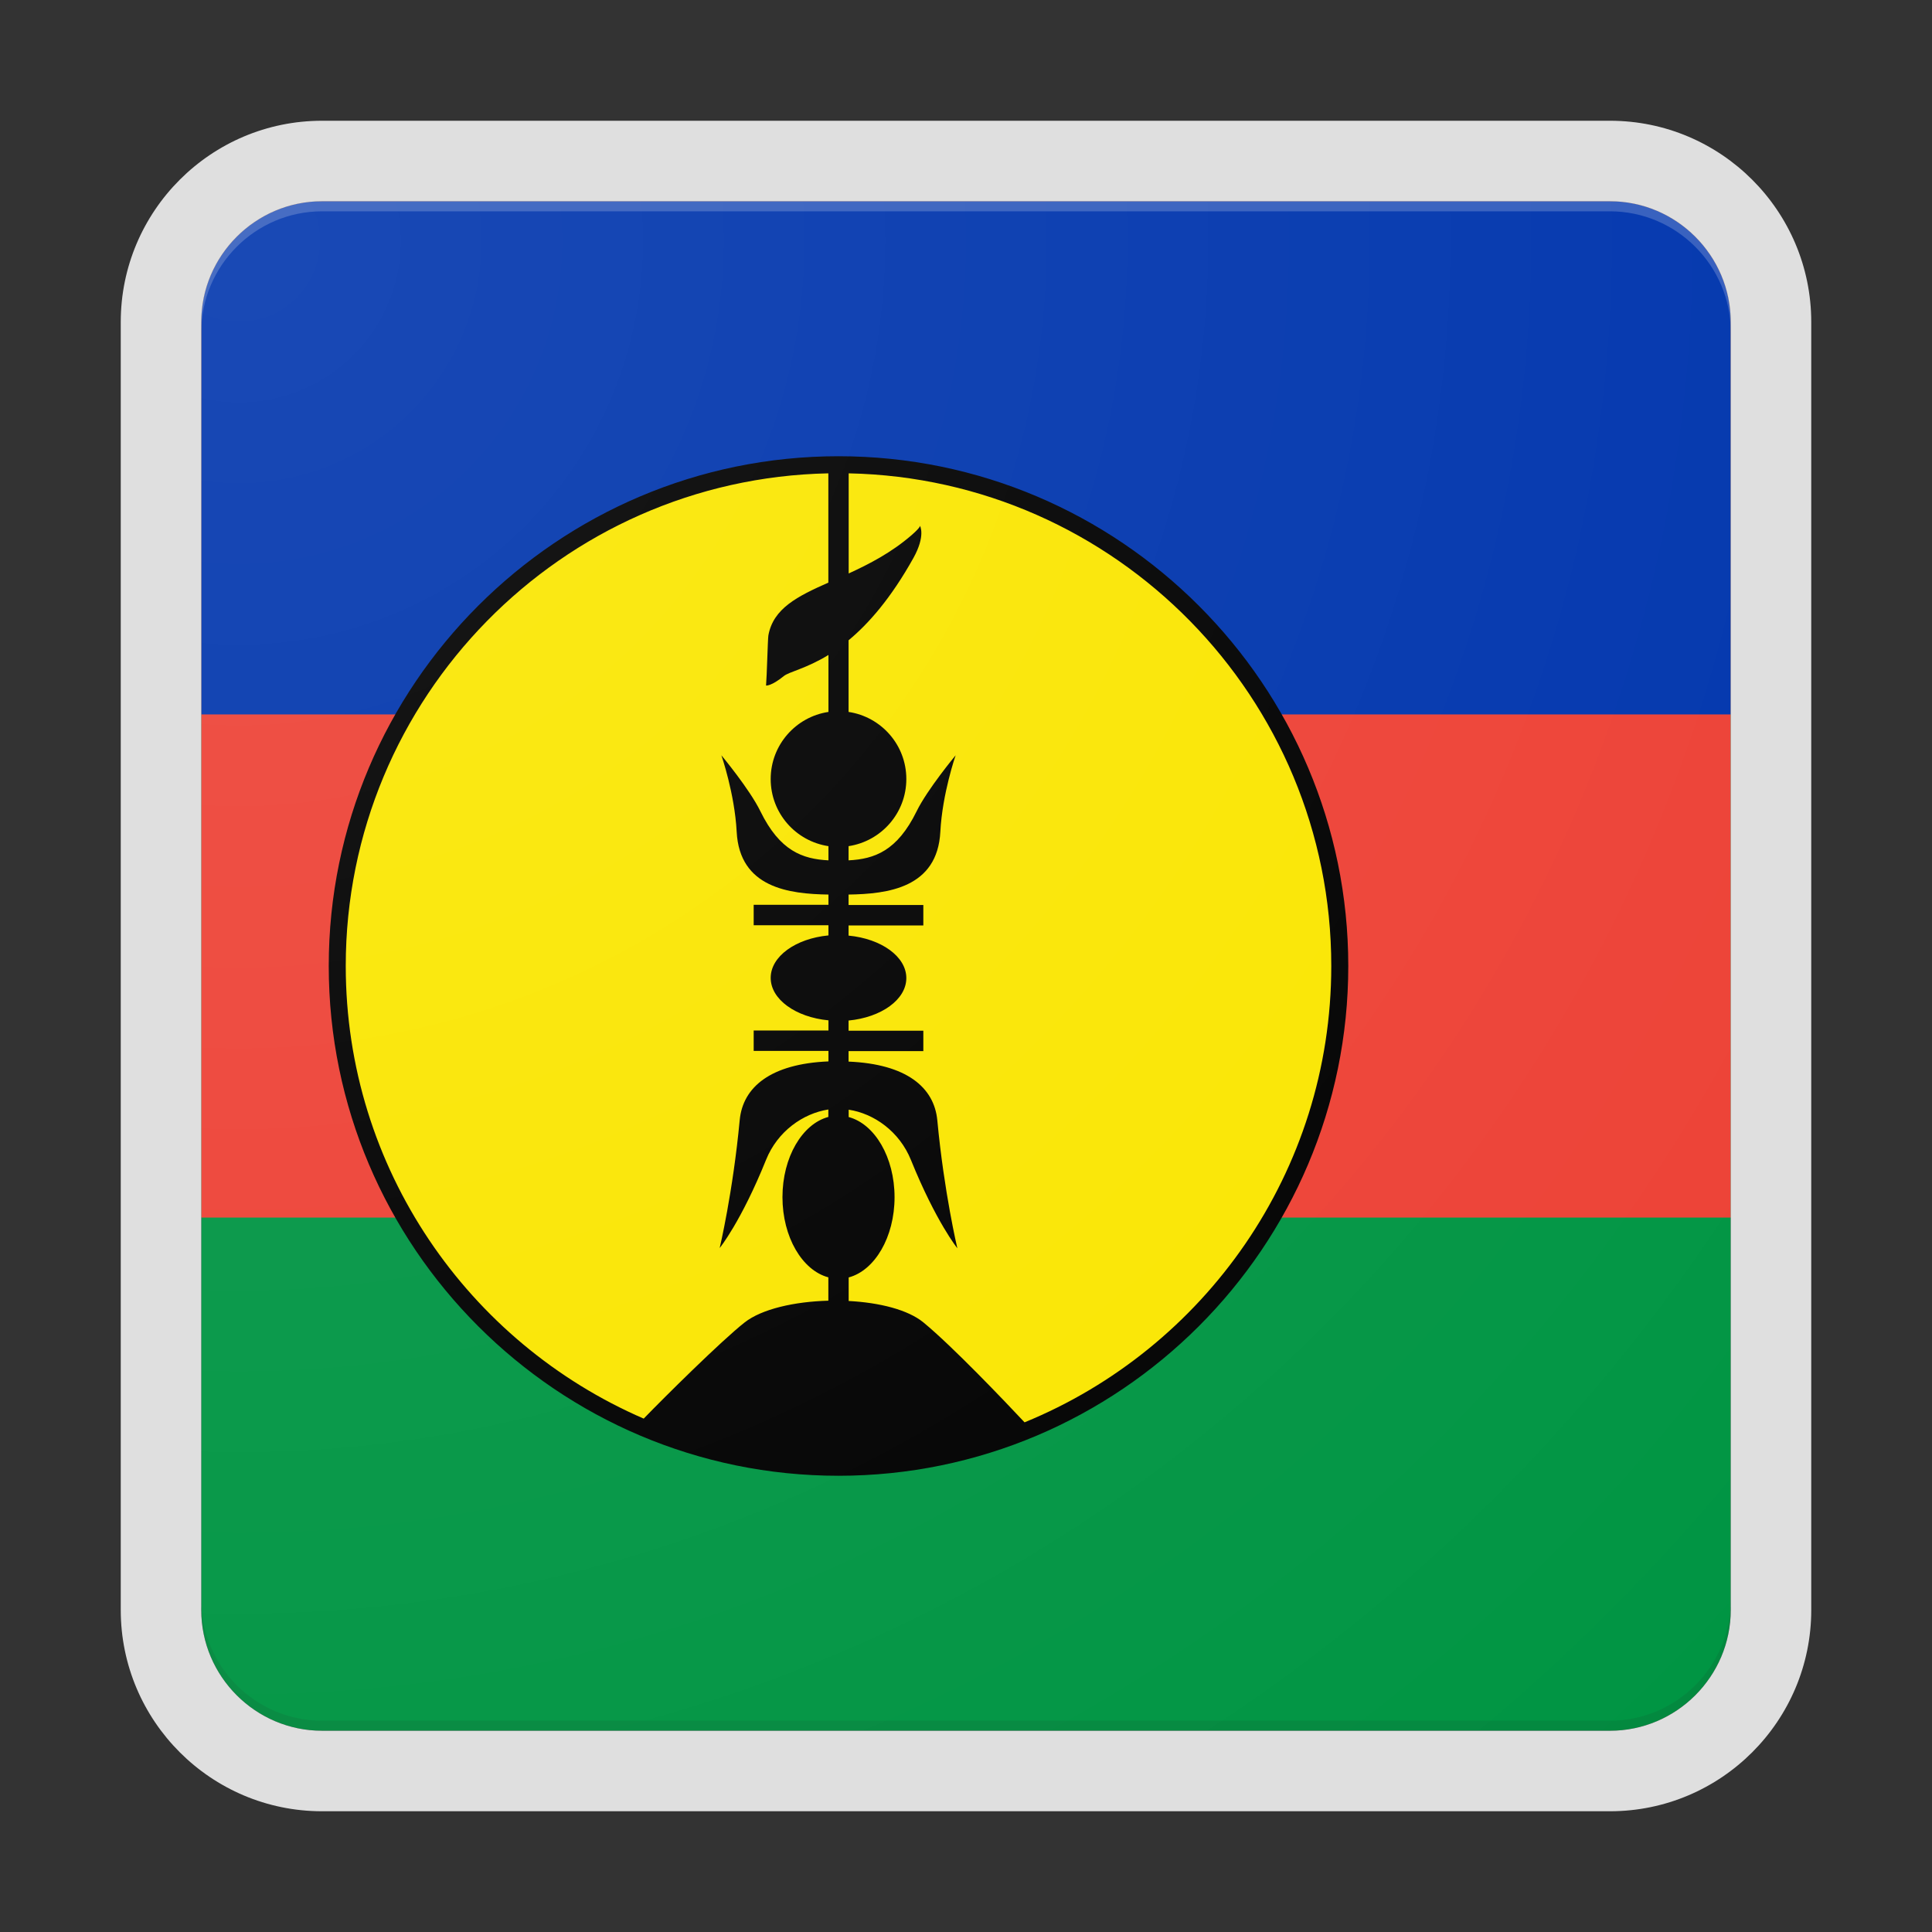 <svg xmlns="http://www.w3.org/2000/svg" width="192" height="192"><rect width="100%" height="100%" fill="#333333" stroke="none"/><path fill="#009543" d="M172 160V32c0-6.6-5.4-12-12-12H32c-6.6 0-12 5.4-12 12v128c0 6.6 5.4 12 12 12h128c6.6 0 12-5.4 12-12z"/><path fill="#ED4135" d="M160 20H32c-6.6 0-12 5.4-12 12v89h152V32c0-6.6-5.4-12-12-12z"/><path fill="#0035AD" d="M160 20H32c-6.6 0-12 5.4-12 12v39h152V32c0-6.6-5.4-12-12-12z"/><circle fill="#FAE600" cx="83.33" cy="96" r="49.82"/><path d="M83.33 45.34C55.4 45.34 32.67 68.07 32.67 96s22.73 50.66 50.66 50.66 50.66-22.73 50.66-50.66-22.72-50.66-50.66-50.66zM34.36 96c0-26.66 21.42-48.42 47.96-48.96V57.9c-3.05 1.35-5.48 2.56-5.96 5.25-.06.36-.15 4.07-.23 4.98 0 0 .52.07 1.76-.94.54-.44 2.2-.73 4.44-2.1v5.66c-3.25.49-5.74 3.29-5.74 6.67 0 3.39 2.49 6.18 5.74 6.67v1.41c-2.57-.13-4.83-.93-6.76-4.87-1.07-2.2-3.88-5.57-3.88-5.57s1.32 3.79 1.52 7.6c.29 5.58 5.22 6.18 9.12 6.24v1.02H74.9v2.03h7.43v1.01c-3.25.31-5.74 2.08-5.74 4.22s2.49 3.91 5.74 4.22v1.01H74.9v2.03h7.43v1.04c-5.74.24-8.51 2.55-8.82 5.84-.67 7.15-1.99 12.71-1.99 12.71s2.13-2.62 4.61-8.77c1.14-2.83 3.67-4.61 6.19-5v.74c-2.59.69-4.56 4-4.56 7.97s1.97 7.28 4.56 7.97v2.32c-3.35.09-6.62.82-8.33 2.17-2.32 1.83-7.97 7.43-10.02 9.55-17.4-7.53-29.61-24.85-29.61-44.98zm67.46 45.35c-2.01-2.14-7.12-7.51-10.04-9.92-1.55-1.28-4.4-1.98-7.44-2.14v-2.34c2.59-.69 4.56-4 4.56-7.97s-1.97-7.28-4.56-7.97v-.73c2.52.38 5.05 2.17 6.19 5 2.49 6.15 4.61 8.77 4.61 8.77s-1.32-5.56-1.99-12.71c-.31-3.29-3.08-5.6-8.82-5.84v-1.04h7.43v-2.03h-7.43v-1.01c3.25-.31 5.74-2.08 5.74-4.22s-2.49-3.91-5.74-4.22v-1.01h7.43v-2.03h-7.43V88.9c3.9-.06 8.83-.66 9.12-6.24.2-3.81 1.52-7.6 1.52-7.6s-2.81 3.38-3.88 5.57c-1.93 3.94-4.19 4.74-6.76 4.87v-1.41c3.25-.49 5.74-3.29 5.74-6.67 0-3.39-2.49-6.18-5.74-6.67v-7.12c1.98-1.64 4.21-4.17 6.45-8.19 1.23-2.22.64-3.19.65-3.19 0 0 .07.14-.85.94-2 1.73-4.19 2.86-6.24 3.8v-9.95c26.54.54 47.96 22.3 47.96 48.96 0 20.47-12.62 38.04-30.48 45.35z"/><path fill="none" d="M172 160V32c0-6.6-5.4-12-12-12H32c-6.6 0-12 5.4-12 12v128c0 6.6 5.4 12 12 12h128c6.6 0 12-5.4 12-12z" opacity=".4"/><path fill="none" d="M0 0v192h192V0H0z"/><path fill="#DFDFDF" d="M160 20c6.6 0 12 5.4 12 12v128c0 6.6-5.4 12-12 12H32c-6.6 0-12-5.4-12-12V32c0-6.6 5.4-12 12-12h128m0-8H32c-11.03 0-20 8.97-20 20v128c0 11.03 8.97 20 20 20h128c11.03 0 20-8.97 20-20V32c0-11.03-8.97-20-20-20z"/><path fill="#FFF" fill-opacity=".2" d="M160 20H32c-6.6 0-12 5.4-12 12v1c0-6.6 5.4-12 12-12h128c6.6 0 12 5.4 12 12v-1c0-6.6-5.4-12-12-12z"/><path fill="#212121" fill-opacity=".1" d="M160 172H32c-6.6 0-12-5.4-12-12v-1c0 6.6 5.4 12 12 12h128c6.6 0 12-5.4 12-12v1c0 6.6-5.4 12-12 12z"/><radialGradient id="a" cx="23.768" cy="23.933" r="204.625" gradientUnits="userSpaceOnUse"><stop offset="0" stop-color="#fff" stop-opacity=".1"/><stop offset="1" stop-color="#fff" stop-opacity="0"/></radialGradient><path fill="url(#a)" d="M160 172H32c-6.6 0-12-5.4-12-12V32c0-6.6 5.4-12 12-12h128c6.6 0 12 5.4 12 12v128c0 6.6-5.4 12-12 12z"/></svg>